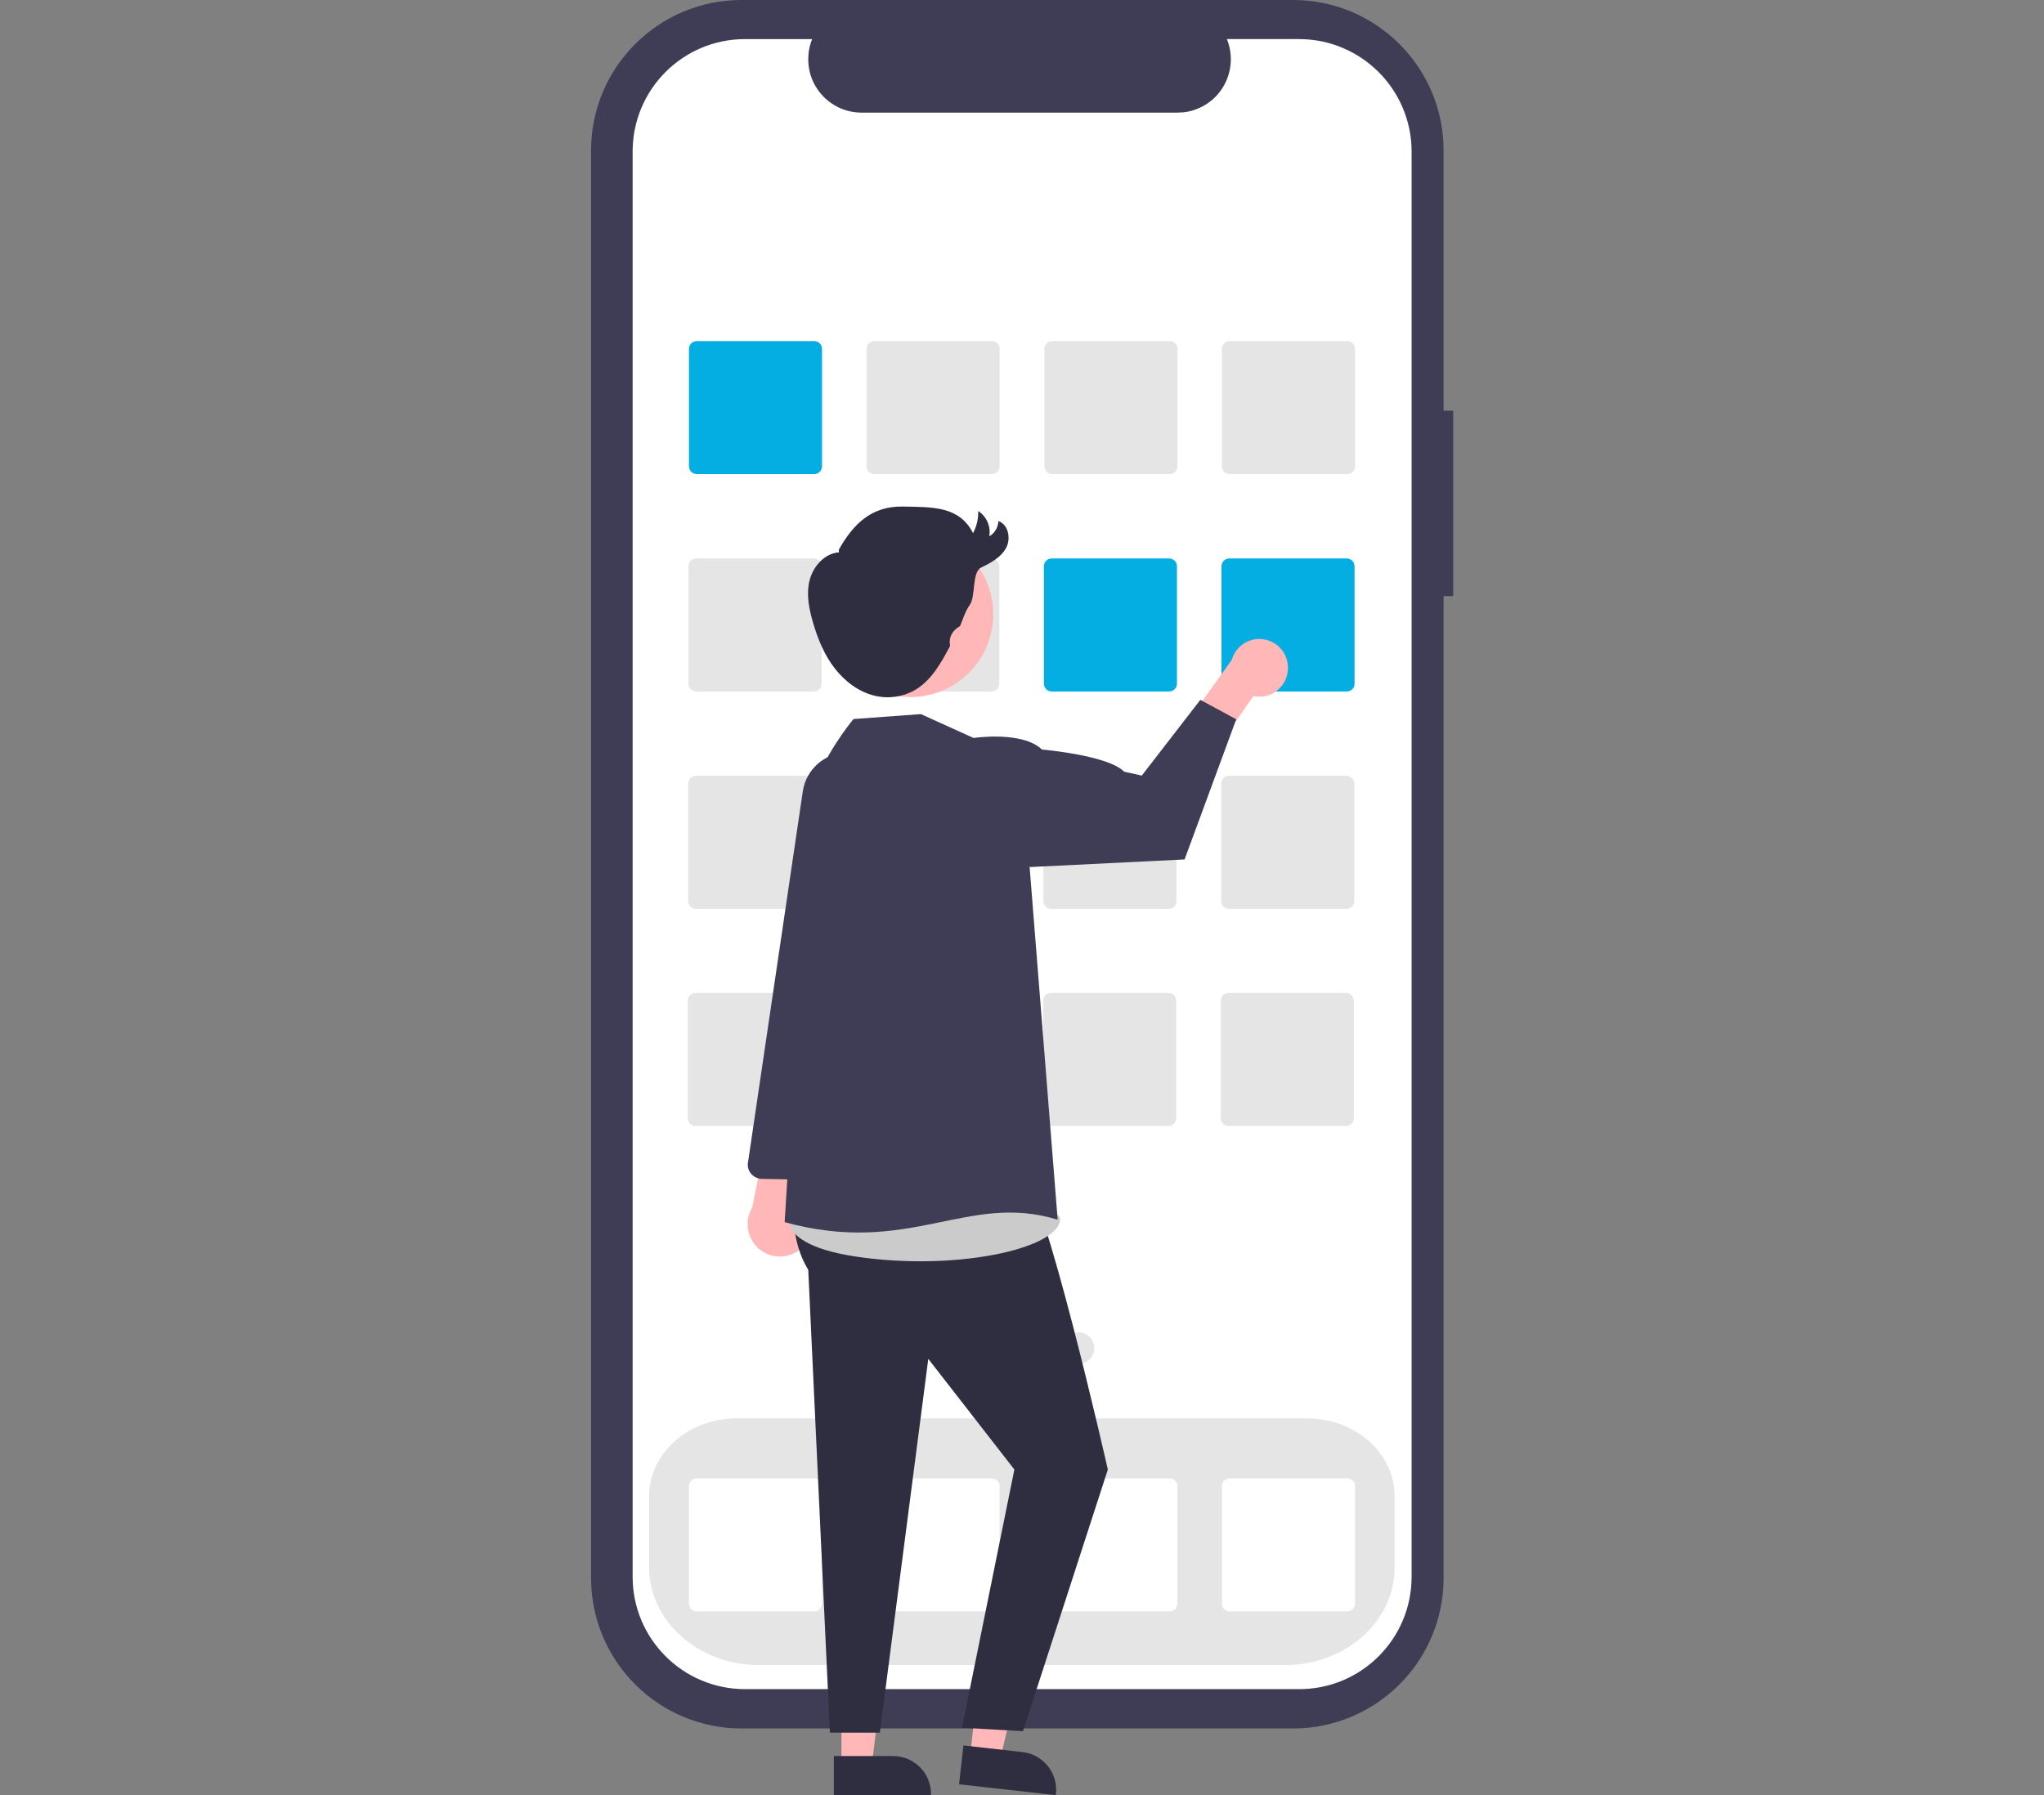 <?xml version="1.0" encoding="utf-8"?>
<!-- Generator: Adobe Illustrator 24.3.0, SVG Export Plug-In . SVG Version: 6.00 Build 0)  -->
<svg version="1.1" id="ade8c9af-8376-4472-9bc3-28567412a130"
	 xmlns="http://www.w3.org/2000/svg" xmlns:xlink="http://www.w3.org/1999/xlink" x="0px" y="0px" viewBox="0 0 831 730"
	 style="enable-background:new 0 0 831 730;" xml:space="preserve">
<rect x="0" y="0" width="831" height="730" fill="#808080" stroke="none"/>
<style type="text/css">
	.st0{fill:#3F3D56;}
	.st1{fill:#FFFFFF;}
	.st2{fill:#E5E5E5;}
	.st3{fill:#05AEE2;}
	.st4{fill:#FFB7B7;}
	.st5{fill:#2F2E41;}
	.st6{fill:#CBCBCB;}
</style>
<path class="st0" d="M590.8,167h-3.9V61.2c0-33.8-27.4-61.2-61.2-61.2c0,0,0,0,0,0H301.5c-33.8,0-61.2,27.4-61.2,61.2c0,0,0,0,0,0
	v580.5c0,33.8,27.4,61.2,61.2,61.2l0,0h224.2c33.8,0,61.2-27.4,61.2-61.2c0,0,0,0,0,0V242.4h3.9L590.8,167z"/>
<path class="st1" d="M528.1,15.9h-29.3c4.5,11.1-0.8,23.8-11.9,28.3c-2.6,1.1-5.4,1.6-8.2,1.6H350.3c-12,0-21.7-9.7-21.7-21.7
	c0-2.8,0.5-5.6,1.6-8.2h-27.3c-25.3,0-45.7,20.5-45.7,45.7v579.6c0,25.3,20.5,45.7,45.7,45.7h225.3c25.3,0,45.7-20.5,45.7-45.7l0,0
	V61.7C573.9,36.4,553.4,15.9,528.1,15.9C528.1,15.9,528.1,15.9,528.1,15.9z"/>
<path class="st2" d="M522.5,677.1h-214c-24.6,0-44.6-17.9-44.6-39.8v-28.8c0-17.5,15.9-31.7,35.5-31.7h232.1
	c19.6,0,35.5,14.2,35.5,31.7v28.8C567.1,659.2,547.1,677.1,522.5,677.1z"/>
<path class="st3" d="M331,192.8h-47.7c-1.8,0-3.2-1.4-3.2-3.2v-47.7c0-1.8,1.4-3.2,3.2-3.2H331c1.8,0,3.2,1.4,3.2,3.2v47.7
	C334.2,191.4,332.8,192.8,331,192.8z"/>
<path class="st2" d="M403.2,192.8h-47.7c-1.8,0-3.2-1.4-3.2-3.2v-47.7c0-1.8,1.4-3.2,3.2-3.2h47.7c1.8,0,3.2,1.4,3.2,3.2v47.7
	C406.5,191.4,405,192.8,403.2,192.8z"/>
<path class="st2" d="M475.5,192.8h-47.7c-1.8,0-3.2-1.4-3.2-3.2v-47.7c0-1.8,1.4-3.2,3.2-3.2h47.7c1.8,0,3.2,1.4,3.2,3.2v47.7
	C478.7,191.4,477.3,192.8,475.5,192.8z"/>
<path class="st2" d="M547.7,192.8H500c-1.8,0-3.2-1.4-3.2-3.2v-47.7c0-1.8,1.4-3.2,3.2-3.2h47.7c1.8,0,3.2,1.4,3.2,3.2v47.7
	C550.9,191.4,549.5,192.8,547.7,192.8z"/>
<path class="st2" d="M330.8,281.2h-47.7c-1.8,0-3.2-1.4-3.2-3.2v-47.7c0-1.8,1.4-3.2,3.2-3.2h47.7c1.8,0,3.2,1.4,3.2,3.2V278
	C334.1,279.8,332.6,281.2,330.8,281.2z"/>
<path class="st2" d="M403.1,281.2h-47.7c-1.8,0-3.2-1.4-3.2-3.2v-47.7c0-1.8,1.4-3.2,3.2-3.2h47.7c1.8,0,3.2,1.4,3.2,3.2V278
	C406.3,279.8,404.9,281.2,403.1,281.2z"/>
<path class="st3" d="M475.3,281.2h-47.7c-1.8,0-3.2-1.4-3.2-3.2v-47.7c0-1.8,1.4-3.2,3.2-3.2h47.7c1.8,0,3.2,1.4,3.2,3.2V278
	C478.5,279.8,477.1,281.2,475.3,281.2z"/>
<path class="st3" d="M547.5,281.2h-47.7c-1.8,0-3.2-1.4-3.2-3.2v-47.7c0-1.8,1.4-3.2,3.2-3.2h47.7c1.8,0,3.2,1.4,3.2,3.2V278
	C550.8,279.8,549.3,281.2,547.5,281.2z"/>
<path class="st2" d="M330.7,369.6h-47.7c-1.8,0-3.2-1.4-3.2-3.2v-47.7c0-1.8,1.4-3.2,3.2-3.2h47.7c1.8,0,3.2,1.4,3.2,3.2v47.7
	C333.9,368.1,332.4,369.6,330.7,369.6z"/>
<path class="st2" d="M402.9,369.6h-47.7c-1.8,0-3.2-1.4-3.2-3.2v-47.7c0-1.8,1.4-3.2,3.2-3.2h47.7c1.8,0,3.2,1.4,3.2,3.2v47.7
	C406.1,368.1,404.7,369.6,402.9,369.6z"/>
<path class="st2" d="M475.1,369.6h-47.7c-1.8,0-3.2-1.4-3.2-3.2v-47.7c0-1.8,1.4-3.2,3.2-3.2h47.7c1.8,0,3.2,1.4,3.2,3.2v47.7
	C478.4,368.1,476.9,369.6,475.1,369.6z"/>
<path class="st2" d="M547.4,369.6h-47.7c-1.8,0-3.2-1.4-3.2-3.2v-47.7c0-1.8,1.4-3.2,3.2-3.2h47.7c1.8,0,3.2,1.4,3.2,3.2v47.7
	C550.6,368.1,549.2,369.6,547.4,369.6z"/>
<path class="st2" d="M330.5,457.9h-47.7c-1.8,0-3.2-1.4-3.2-3.2V407c0-1.8,1.4-3.2,3.2-3.2h47.7c1.8,0,3.2,1.4,3.2,3.2v47.7
	C333.7,456.5,332.3,457.9,330.5,457.9z"/>
<path class="st2" d="M402.7,457.9H355c-1.8,0-3.2-1.4-3.2-3.2V407c0-1.8,1.4-3.2,3.2-3.2h47.7c1.8,0,3.2,1.4,3.2,3.2v47.7
	C406,456.5,404.5,457.9,402.7,457.9z"/>
<path class="st2" d="M475,457.9h-47.7c-1.8,0-3.2-1.4-3.2-3.2V407c0-1.8,1.4-3.2,3.2-3.2H475c1.8,0,3.2,1.4,3.2,3.2v47.7
	C478.2,456.5,476.7,457.9,475,457.9z"/>
<path class="st2" d="M547.2,457.9h-47.7c-1.8,0-3.2-1.4-3.2-3.2V407c0-1.8,1.4-3.2,3.2-3.2h47.7c1.8,0,3.2,1.4,3.2,3.2v47.7
	C550.4,456.5,549,457.9,547.2,457.9z"/>
<path class="st1" d="M331,655.3h-47.7c-1.8,0-3.2-1.4-3.2-3.2v-47.7c0-1.8,1.4-3.2,3.2-3.2H331c1.8,0,3.2,1.4,3.2,3.2v47.7
	C334.2,653.8,332.8,655.3,331,655.3z"/>
<path class="st1" d="M403.2,655.3h-47.7c-1.8,0-3.2-1.4-3.2-3.2v-47.7c0-1.8,1.4-3.2,3.2-3.2h47.7c1.8,0,3.2,1.4,3.2,3.2v47.7
	C406.5,653.8,405,655.3,403.2,655.3z"/>
<path class="st1" d="M475.5,655.3h-47.7c-1.8,0-3.2-1.4-3.2-3.2v-47.7c0-1.8,1.4-3.2,3.2-3.2h47.7c1.8,0,3.2,1.4,3.2,3.2v47.7
	C478.7,653.8,477.3,655.3,475.5,655.3z"/>
<path class="st1" d="M547.7,655.3H500c-1.8,0-3.2-1.4-3.2-3.2v-47.7c0-1.8,1.4-3.2,3.2-3.2h47.7c1.8,0,3.2,1.4,3.2,3.2v47.7
	C550.9,653.8,549.5,655.3,547.7,655.3z"/>
<circle class="st2" cx="392.1" cy="548.2" r="6.4"/>
<circle class="st2" cx="415.3" cy="548.2" r="6.4"/>
<circle class="st2" cx="438.5" cy="548.2" r="6.4"/>
<path class="st4" d="M326.4,507.1c5.1-5.1,5.1-13.4,0-18.5c-0.5-0.5-1.1-1-1.8-1.5l12.6-44.6l-23,7.3l-8.4,41.3
	c-3.7,6.2-1.7,14.3,4.5,18C315.4,512.2,322.1,511.4,326.4,507.1z"/>
<path class="st0" d="M332.9,479.7c-0.4,0.1-0.8,0.1-1.2,0.1l-22-0.4c-3.2-0.1-5.8-2.7-5.7-6c0-0.2,0-0.5,0.1-0.7l22.3-151
	c1.4-9,9.1-15.7,18.3-15.7l0,0c10.2,0,18.4,8.3,18.4,18.5c0,1.5-0.2,2.9-0.5,4.4L346.6,393l-9,81.7
	C337.3,477.2,335.4,479.3,332.9,479.7z"/>
<polygon class="st4" points="342.1,718.1 354.4,718.1 360.2,670.8 342.1,670.8 "/>
<path class="st5" d="M339,714.1l24.1,0h0c8.5,0,15.4,6.9,15.4,15.4v0.5l-39.5,0L339,714.1z"/>
<polygon class="st4" points="394.4,714.1 406.6,715.5 417.6,669.1 399.6,667.1 "/>
<path class="st5" d="M391.7,709.8l24,2.7l0,0c8.4,0.9,14.5,8.6,13.6,17l-0.1,0.5l-39.3-4.4L391.7,709.8z"/>
<path class="st5" d="M330.6,455c0,0-16.8,37.2-2,61.4l8.8,188.2h20.3l19.7-152l35,45l-21.3,105l24.8,1.4l34.5-106.4
	c0,0-26.5-117.3-35.2-120.2l-5.8-26.8L330.6,455z"/>
<path class="st6" d="M323.1,487.6c0,0-15.1,17.4,24.9,23.4c40,6,82-3,83-15S323.1,487.6,323.1,487.6z"/>
<path class="st4" d="M523.6,272.1c-0.2,6.4-5.6,11.4-12,11.2c-0.7,0-1.4-0.1-2-0.3l-15.1,21.8l-15.5-6l21.8-30.5
	c1.8-6.2,8.2-9.8,14.4-8C520.4,261.8,523.9,266.7,523.6,272.1z"/>
<path class="st0" d="M395.8,300.1l-21.4-9.7l-27.4,2c0,0-33,38.6-20,75.6l-8,129c51,14,74.2-12.3,111-1l-11.4-143.4L395.8,300.1z"/>
<path class="st0" d="M381.5,309.5l14.3-9.4c0,0,19.8-3,27.8,4.7c0,0,26.9,2.3,33.4,9l7.2,1.6l23.8-30.8l14.6,7.9l-21,57l-62.9,3.1
	L381.5,309.5z"/>
<ellipse transform="matrix(0.877 -0.48 0.48 0.877 -74.535 208.213)" class="st4" cx="370.2" cy="250" rx="33.7" ry="33.7"/>
<path class="st5" d="M341,223.6c6-10.8,13.6-17.8,25.9-17.6s23.1-0.2,28.7,10.8c1.5-2.8,2.2-5.9,2.1-9c3.4,2.2,5.2,6.3,4.5,10.3
	c2.2-1.3,3.6-3.6,3.7-6.2c4.1,1.4,5.2,7.2,3.1,11s-6.2,6-10.1,7.9s-2.1,11.8-4.7,15.3c-1.8,2.5-2.6,5.5-3.8,8.3
	c-0.1,0.1-0.1,0.2-0.2,0.3c-2.8,1.5-4.5,4.3-4,7.4c0.1,0.2,0,0.5,0,0.7c-3.5,6.6-7.3,13.5-13.7,17.5c-5.1,3.1-11.2,4-17,2.6
	c-6.5-1.6-12.1-5.9-16.2-11.2s-6.7-11.6-8.6-18c-1.7-5.7-3-11.7-1.6-17.5s6-11.1,12-11.6"/>
</svg>
